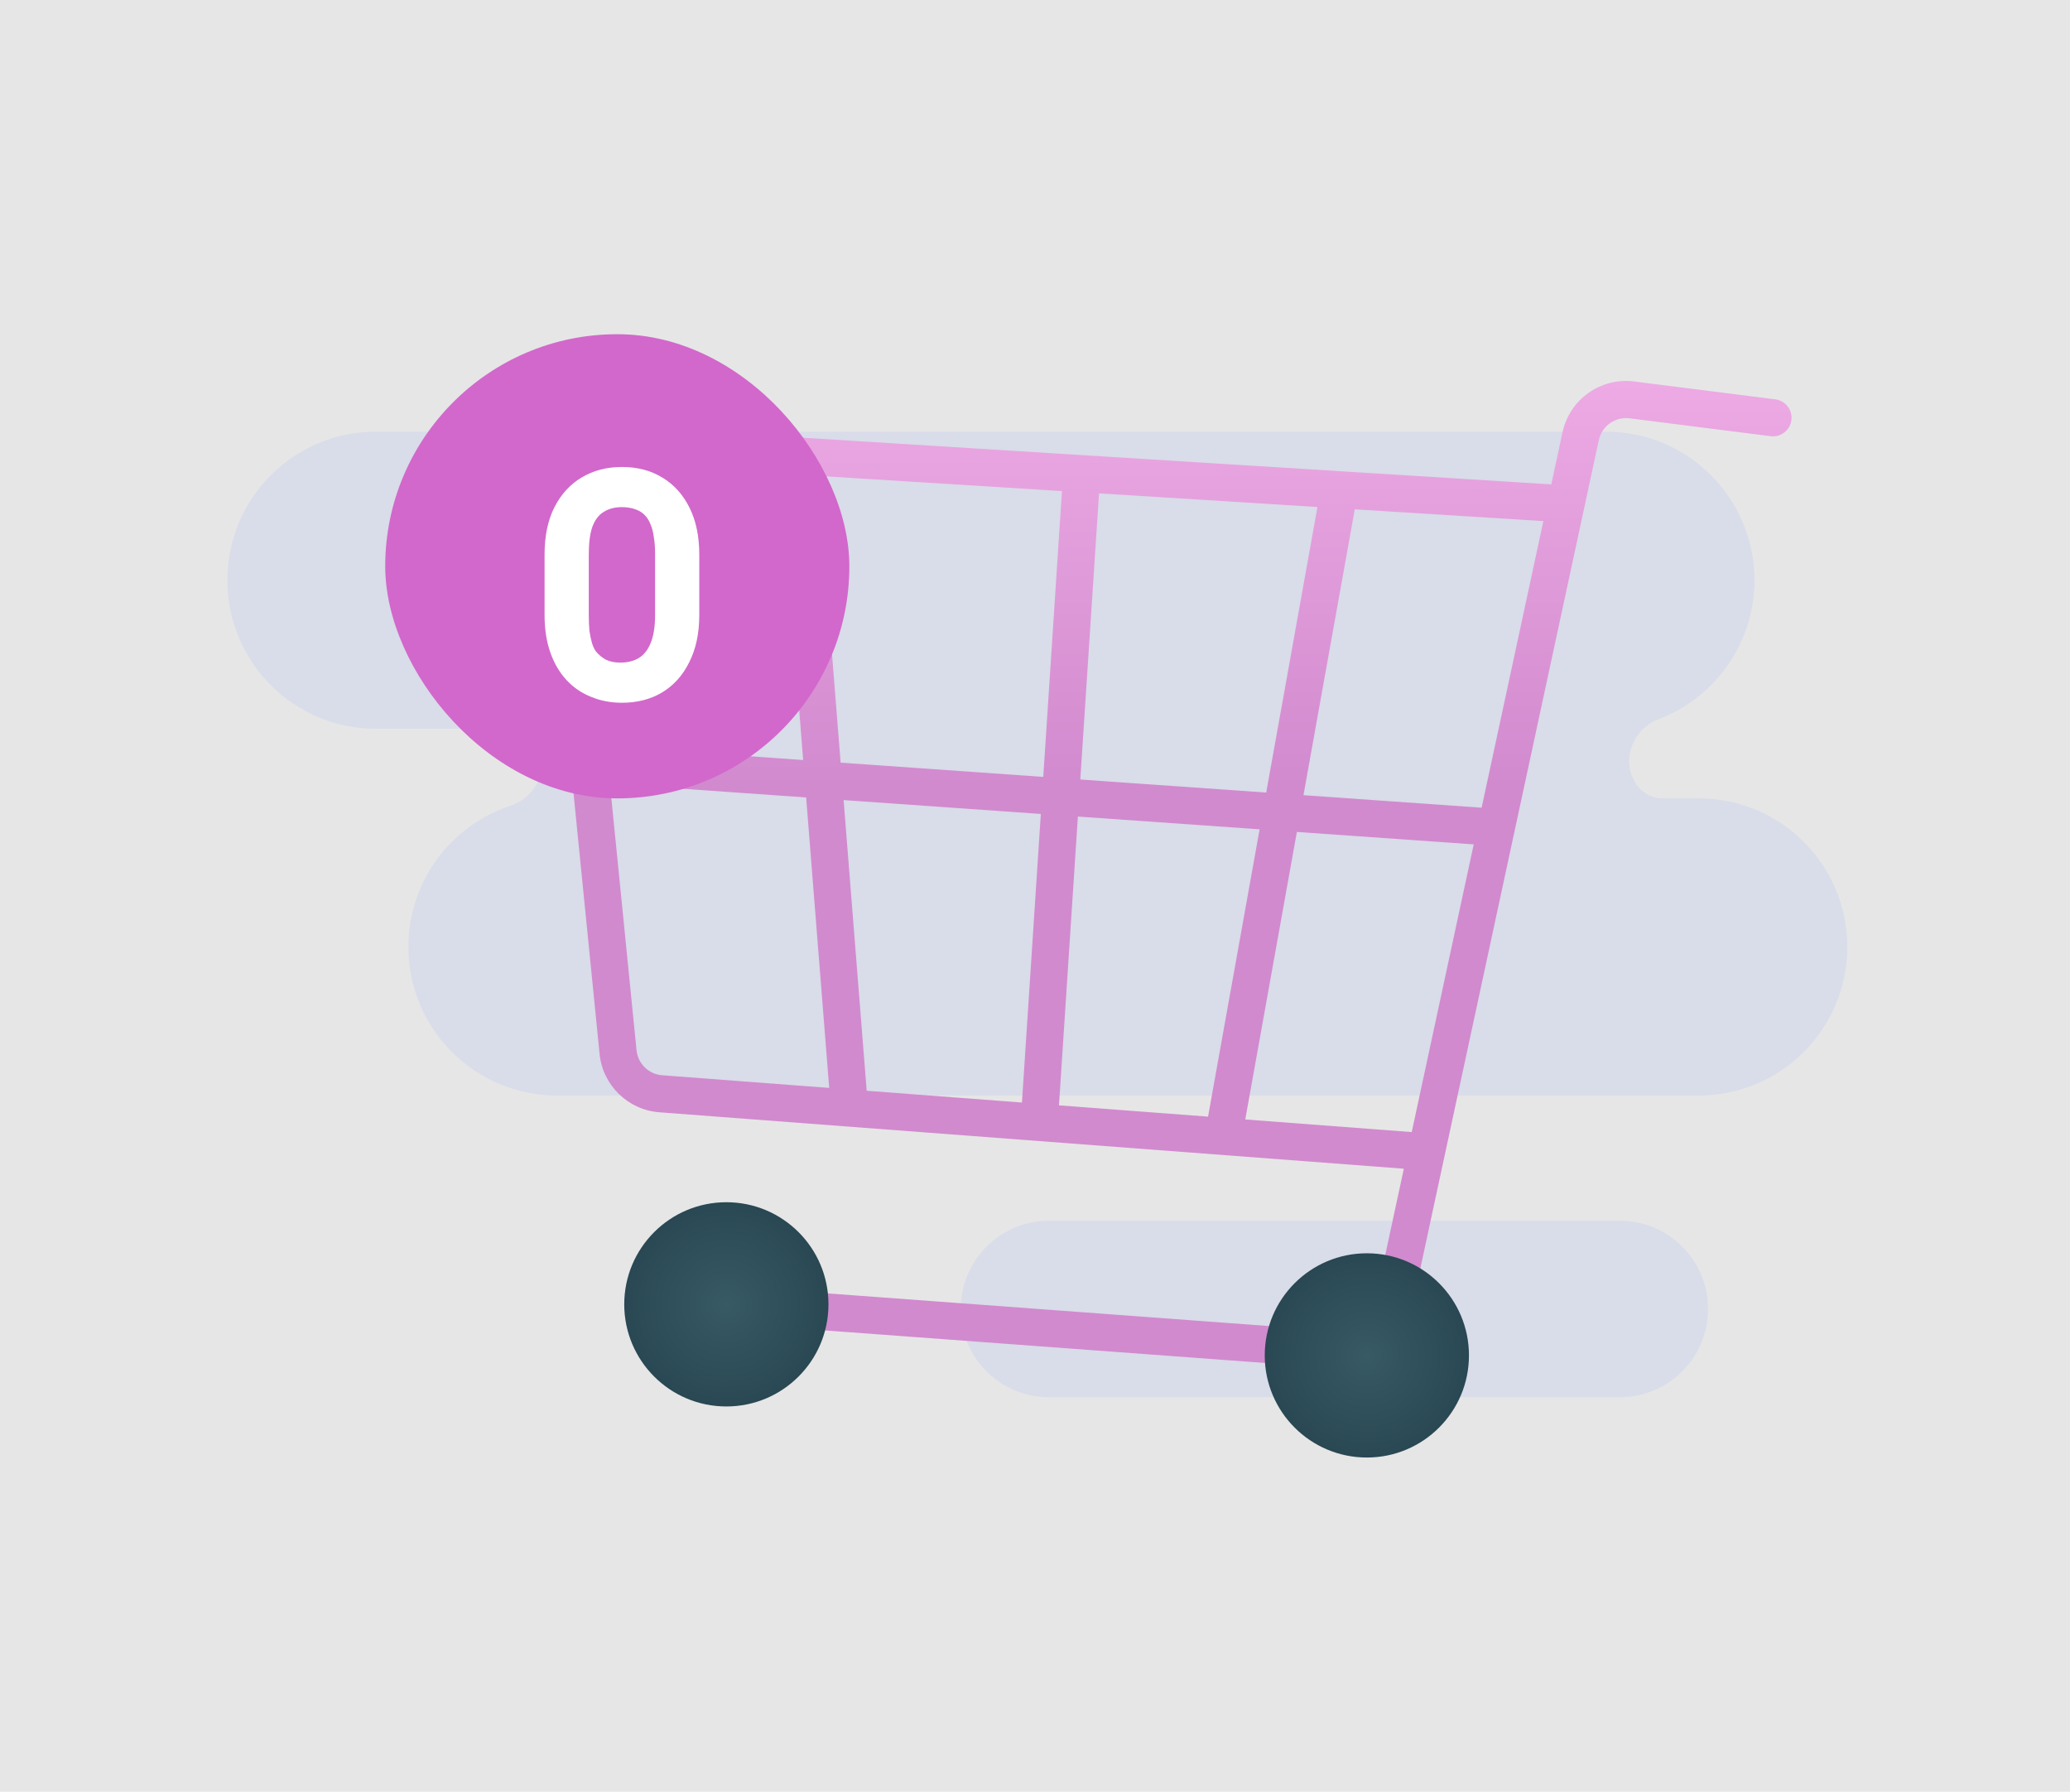 <svg width="446" height="386" viewBox="0 0 446 386" fill="none" xmlns="http://www.w3.org/2000/svg">
<rect width="446" height="386" fill="#E6E6E6"/>
<path fill-rule="evenodd" clip-rule="evenodd" d="M81 93C63.327 93 49 107.327 49 125C49 142.673 63.327 157 81 157H110.712C114.332 157 117 160.38 117 164V164V164C117 168.221 114.053 172.267 110.041 173.58C97.244 177.767 88 189.804 88 204C88 221.673 102.327 236 120 236H366C383.673 236 398 221.673 398 204C398 186.327 383.673 172 366 172H358.076C353.981 172 351 168.095 351 164V164V164C351 160.073 353.595 156.342 357.27 154.959C369.382 150.4 378 138.707 378 125C378 107.327 363.673 93 346 93H81ZM226 263C215.507 263 207 271.507 207 282C207 292.493 215.507 301 226 301H349C359.493 301 368 292.493 368 282C368 271.507 359.493 263 349 263H226Z" fill="#D9DCE9"/>
<path fill-rule="evenodd" clip-rule="evenodd" d="M352.103 82.184C344.897 81.272 338.189 86.023 336.659 93.124L334.24 104.352L131.994 91.741C123.378 91.204 116.333 98.517 117.192 107.107L129.187 227.056C129.863 233.812 135.289 239.11 142.059 239.623L302.469 251.782L295.925 282.15C295.294 285.077 292.603 287.091 289.617 286.87L156.296 277.012C154.093 276.849 152.175 278.503 152.012 280.706C151.85 282.909 153.503 284.827 155.707 284.99L289.027 294.848C295.993 295.363 302.274 290.664 303.745 283.835L344.48 94.809C345.135 91.766 348.01 89.73 351.098 90.121L381.499 93.969C383.691 94.247 385.692 92.695 385.97 90.503C386.247 88.311 384.695 86.31 382.504 86.032L352.103 82.184ZM304.17 243.888L317.527 181.907L279.422 179.229L268.304 241.17L304.17 243.888ZM260.286 240.562L271.395 178.665L232.238 175.914L228.165 238.127L260.286 240.562ZM220.188 237.522L186.735 234.987L181.762 172.367L224.257 175.353L220.188 237.522ZM232.76 167.931L272.817 170.746L283.859 109.226L236.795 106.291L232.76 167.931ZM228.81 105.793L224.78 167.37L181.121 164.302L176.214 102.514L228.81 105.793ZM319.229 174.007L280.843 171.31L291.897 109.727L332.535 112.261L319.229 174.007ZM178.661 234.375L142.664 231.646C139.762 231.426 137.437 229.156 137.147 226.26L131.318 167.967C131.959 168.548 132.792 168.926 133.721 168.991L173.691 171.8L178.661 234.375ZM168.149 102.011L173.051 163.735L134.282 161.011C132.866 160.911 131.57 161.561 130.784 162.624L125.152 106.311C124.784 102.629 127.803 99.495 131.496 99.725L168.149 102.011Z" fill="url(#paint0_linear_2976_3708)"/>
<circle cx="156.5" cy="281" r="22" fill="url(#paint1_radial_2976_3708)"/>
<circle cx="294.5" cy="292" r="22" fill="url(#paint2_radial_2976_3708)"/>
<rect x="83" y="72" width="100" height="100" rx="50" fill="#D268CB"/>
<g filter="url(#filter0_d_2976_3708)">
<path d="M132.999 96.603C136.313 96.603 139.208 97.359 141.682 98.869C144.203 100.379 146.164 102.552 147.565 105.389C148.965 108.181 149.665 111.544 149.665 115.48V128.521C149.665 132.457 148.942 135.843 147.494 138.68C146.094 141.517 144.133 143.691 141.612 145.201C139.138 146.665 136.267 147.397 132.999 147.397C130.571 147.397 128.33 146.962 126.276 146.093C124.222 145.269 122.448 144.034 120.954 142.386C119.46 140.739 118.316 138.749 117.523 136.415C116.729 134.081 116.332 131.45 116.332 128.521V115.48C116.332 111.498 117.032 108.112 118.433 105.321C119.88 102.484 121.841 100.333 124.315 98.869C126.836 97.359 129.731 96.603 132.999 96.603ZM132.999 105.252C131.458 105.252 130.151 105.595 129.077 106.282C128.003 106.922 127.186 107.998 126.626 109.508C126.113 110.972 125.856 112.963 125.856 115.48V128.521C125.856 129.711 125.903 130.832 125.996 131.885C126.136 132.891 126.323 133.784 126.556 134.561C126.79 135.294 127.07 135.889 127.396 136.346C128.003 137.078 128.727 137.673 129.567 138.131C130.408 138.543 131.435 138.749 132.649 138.749C134.236 138.749 135.59 138.405 136.71 137.719C137.831 136.987 138.671 135.889 139.231 134.424C139.838 132.914 140.142 130.946 140.142 128.521V115.274C140.142 113.855 140.048 112.642 139.861 111.636C139.721 110.583 139.488 109.691 139.161 108.959C138.881 108.227 138.508 107.609 138.041 107.105C137.527 106.511 136.827 106.053 135.94 105.733C135.053 105.412 134.072 105.252 132.999 105.252Z" fill="white"/>
</g>
<defs>
<filter id="filter0_d_2976_3708" x="113.332" y="96.603" width="41.332" height="58.793" filterUnits="userSpaceOnUse" color-interpolation-filters="sRGB">
<feFlood flood-opacity="0" result="BackgroundImageFix"/>
<feColorMatrix in="SourceAlpha" type="matrix" values="0 0 0 0 0 0 0 0 0 0 0 0 0 0 0 0 0 0 127 0" result="hardAlpha"/>
<feOffset dx="1" dy="4"/>
<feGaussianBlur stdDeviation="2"/>
<feComposite in2="hardAlpha" operator="out"/>
<feColorMatrix type="matrix" values="0 0 0 0 0 0 0 0 0 0 0 0 0 0 0 0 0 0 0.15 0"/>
<feBlend mode="normal" in2="BackgroundImageFix" result="effect1_dropShadow_2976_3708"/>
<feBlend mode="normal" in="SourceGraphic" in2="effect1_dropShadow_2976_3708" result="shape"/>
</filter>
<linearGradient id="paint0_linear_2976_3708" x1="251.562" y1="82.072" x2="251.562" y2="294.887" gradientUnits="userSpaceOnUse">
<stop stop-color="#EDAAE4"/>
<stop offset="0.41" stop-color="#D18ACE"/>
</linearGradient>
<radialGradient id="paint1_radial_2976_3708" cx="0" cy="0" r="1" gradientUnits="userSpaceOnUse" gradientTransform="translate(156.5 281) rotate(90) scale(22)">
<stop stop-color="#385A64"/>
<stop offset="1" stop-color="#294853"/>
</radialGradient>
<radialGradient id="paint2_radial_2976_3708" cx="0" cy="0" r="1" gradientUnits="userSpaceOnUse" gradientTransform="translate(294.5 292) rotate(90) scale(22)">
<stop stop-color="#385A64"/>
<stop offset="1" stop-color="#294853"/>
</radialGradient>
</defs>
</svg>
